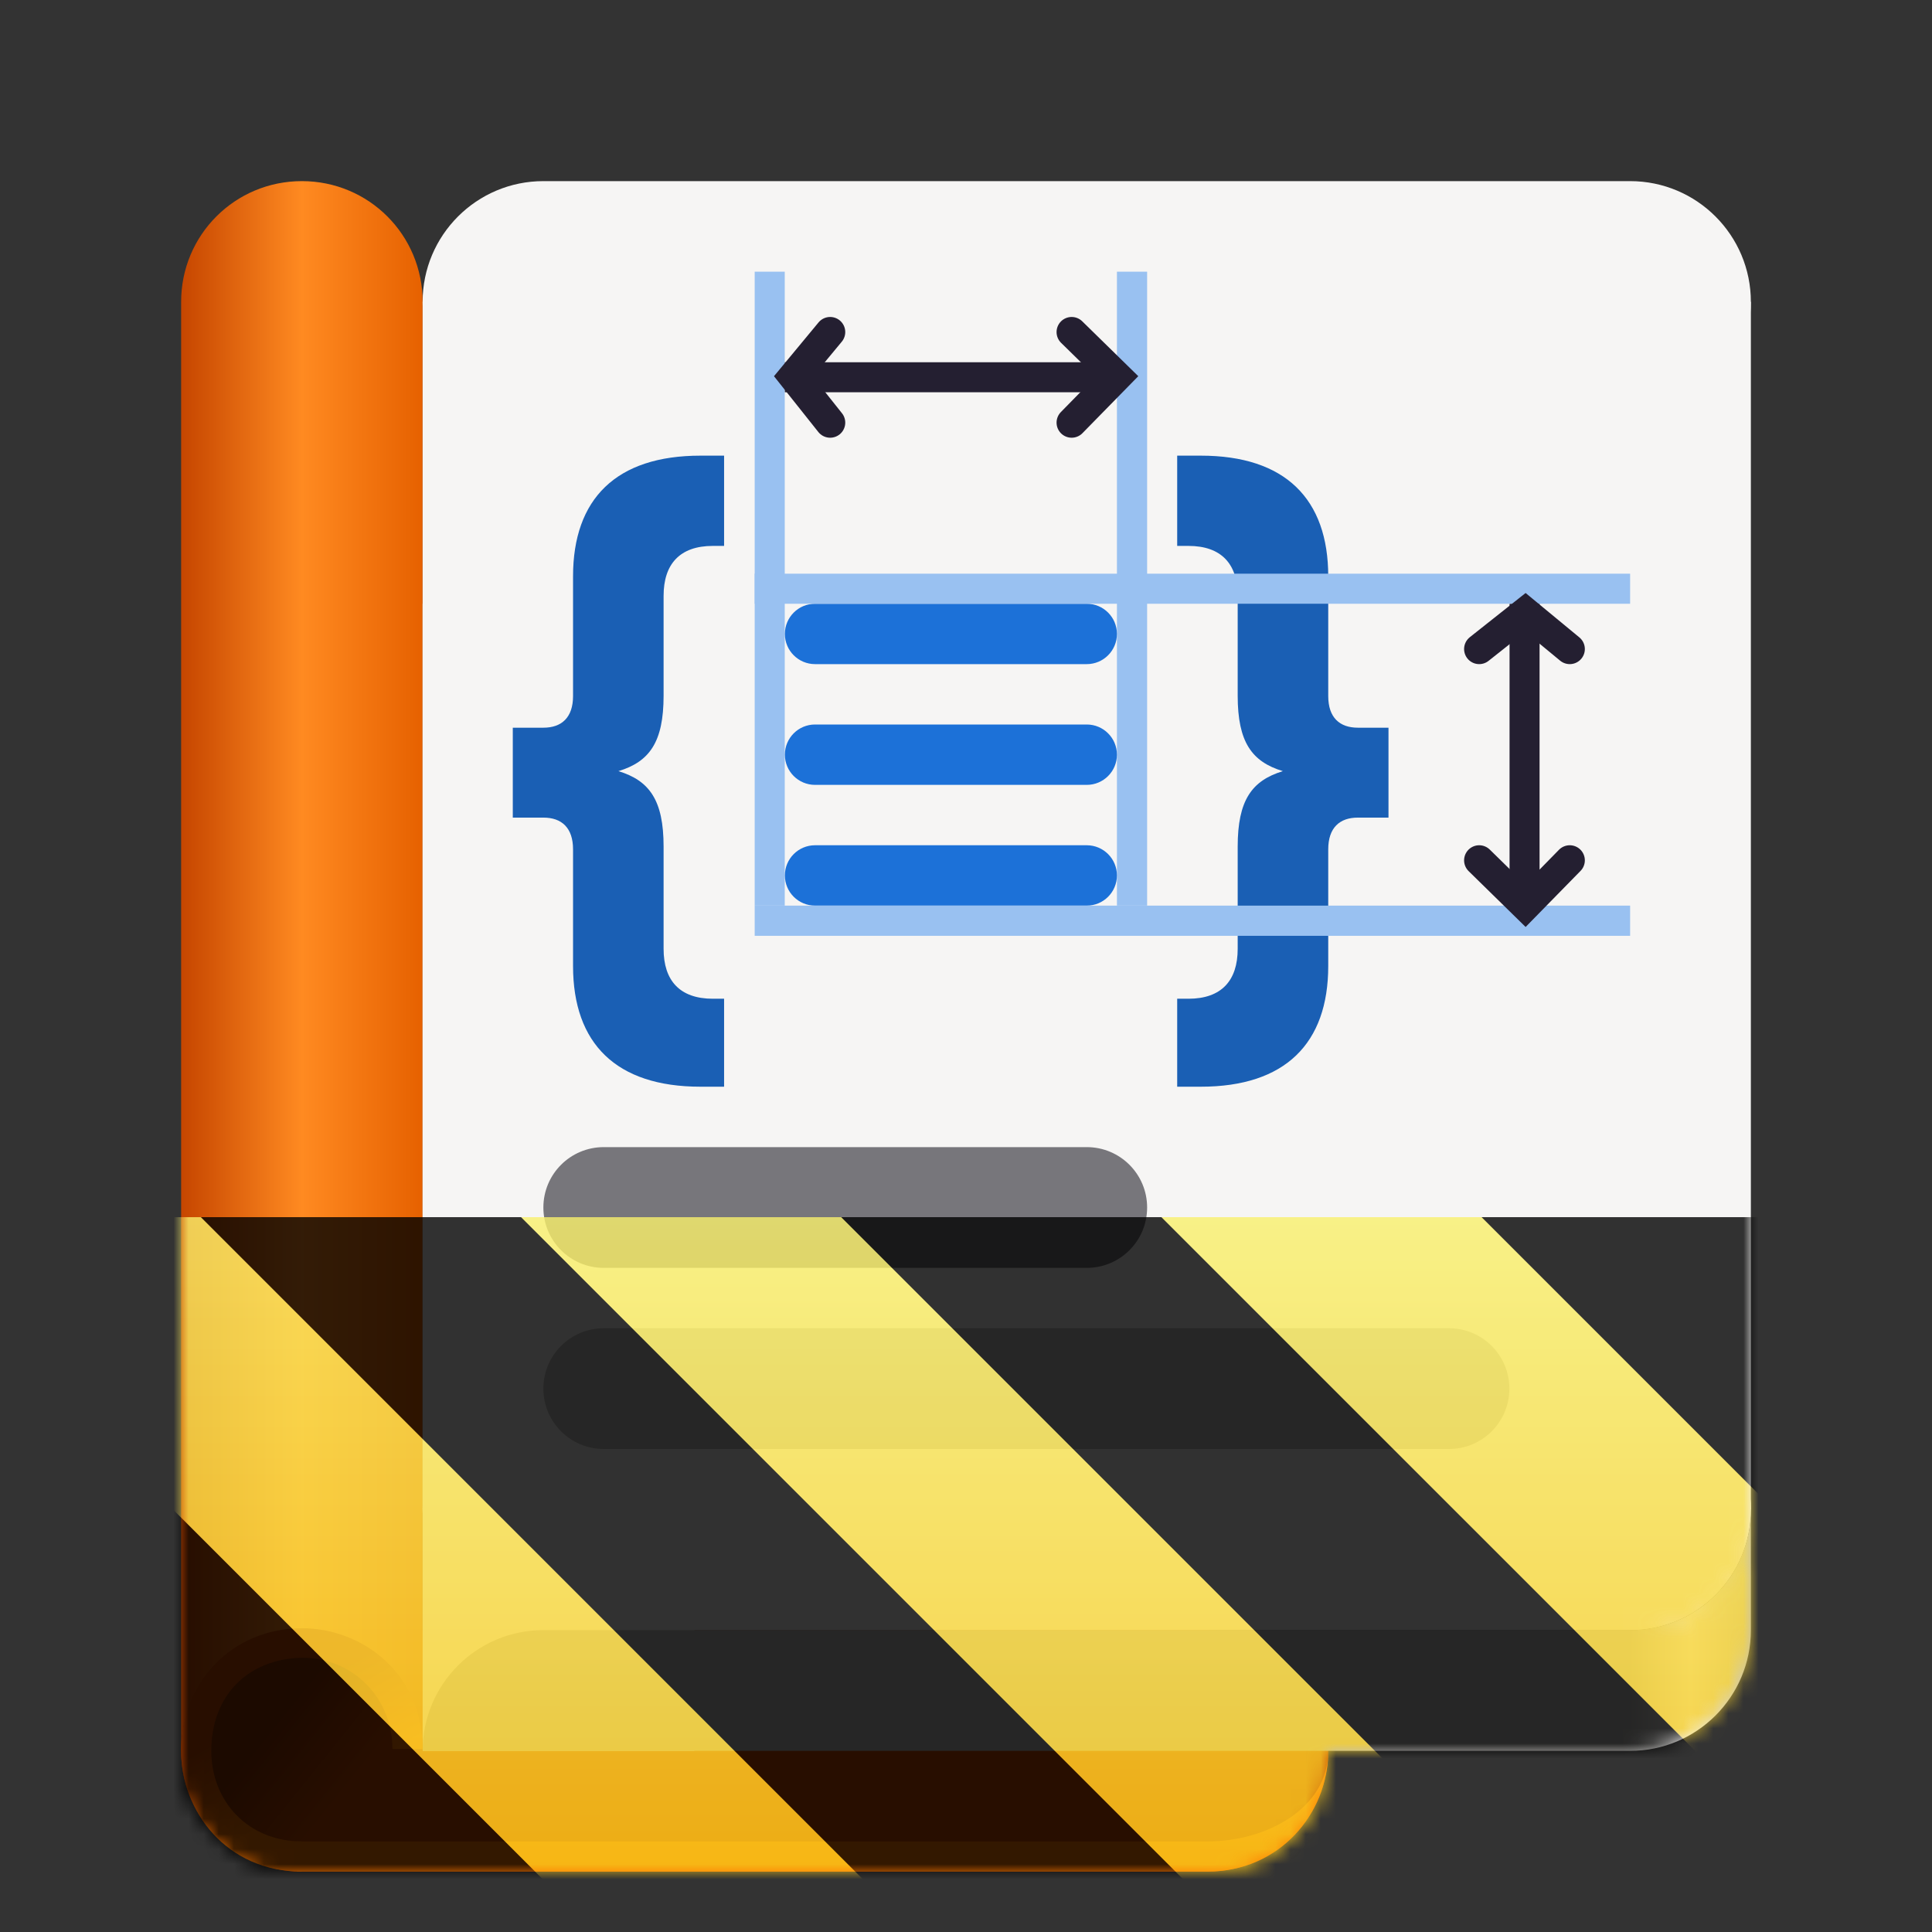 <?xml version="1.0" encoding="UTF-8"?>
<svg height="128px" viewBox="0 0 128 128" width="128px" xmlns="http://www.w3.org/2000/svg" xmlns:xlink="http://www.w3.org/1999/xlink">
    <rect x="0" y="0" width="128" height="128" fill="#333333" stroke="none"/>
    <defs>
        <filter id="a" height="100%" width="100%" x="0%" y="0%">
            <feColorMatrix color-interpolation-filters="sRGB" values="0 0 0 0 1 0 0 0 0 1 0 0 0 0 1 0 0 0 1 0"/>
        </filter>
        <linearGradient id="b" gradientUnits="userSpaceOnUse" x1="12" x2="28" y1="72" y2="72">
            <stop offset="0" stop-color="#c64600"/>
            <stop offset="0.5" stop-color="#ff8a21"/>
            <stop offset="1" stop-color="#e66100"/>
        </linearGradient>
        <linearGradient id="c" gradientUnits="userSpaceOnUse" x1="108" x2="116" y1="106" y2="106">
            <stop offset="0" stop-color="#c0bfbc"/>
            <stop offset="0.5" stop-color="#f6f5f4"/>
            <stop offset="1" stop-color="#c0bfbc"/>
        </linearGradient>
        <linearGradient id="d" gradientTransform="matrix(-0 -1 1 -0 300 100)" gradientUnits="userSpaceOnUse" x1="-20.007" x2="-13.147" y1="-272.836" y2="-281.373">
            <stop offset="0" stop-color="#c64600"/>
            <stop offset="0.4" stop-color="#c64600"/>
            <stop offset="1" stop-color="#8a3000"/>
        </linearGradient>
        <linearGradient id="e" gradientTransform="matrix(0.941 0 0 0.941 1.224 -151.281)" gradientUnits="userSpaceOnUse" x1="18.367" x2="21.996" y1="280.539" y2="286.825">
            <stop offset="0" stop-color="#c64600"/>
            <stop offset="1" stop-color="#ff7800"/>
        </linearGradient>
        <mask id="f">
            <g filter="url(#a)">
                <rect fill-opacity="0.303" height="153.6" width="153.6" x="-12.8" y="-12.8"/>
            </g>
        </mask>
        <mask id="g">
            <g filter="url(#a)">
                <rect fill-opacity="0.303" height="153.6" width="153.6" x="-12.8" y="-12.8"/>
            </g>
        </mask>
        <clipPath id="h">
            <path d="m 0 0 h 128 v 128 h -128 z m 0 0"/>
        </clipPath>
        <mask id="i">
            <g filter="url(#a)">
                <rect fill-opacity="0.303" height="221.184" width="221.184" x="-46.592" y="-46.592"/>
            </g>
        </mask>
        <clipPath id="j">
            <rect height="152" width="192"/>
        </clipPath>
        <g id="k" clip-path="url(#j)">
            <path d="m 168.469 26 c -0.055 0.004 -0.109 0.012 -0.164 0.031 c -0.012 0.008 -0.027 0.016 -0.043 0.02 c -0.051 0.023 -0.098 0.055 -0.137 0.094 l -0.004 0.004 h -0.004 c -0.035 0.039 -0.066 0.086 -0.09 0.141 c -0.008 0.012 -0.016 0.027 -0.02 0.047 c -0.02 0.051 -0.031 0.105 -0.035 0.16 v 0.004 v 0.004 c 0.004 0.055 0.016 0.113 0.035 0.164 c 0.008 0.016 0.012 0.031 0.02 0.047 c 0.023 0.047 0.051 0.094 0.09 0.137 l 0.004 0.004 l 2.062 2.031 c 0.199 0.195 0.48 0.172 0.676 -0.027 c 0.195 -0.195 0.141 -0.59 0.141 -0.859 v -1 h 5 v 1 c 0 0.219 -0.051 0.688 0.145 0.883 c 0.195 0.195 0.512 0.199 0.707 0.004 l 2.062 -2.031 c 0.195 -0.195 0.199 -0.512 0.004 -0.707 c -0.098 -0.098 -0.234 -0.152 -0.375 -0.145 c -0.016 -0.004 -0.027 -0.004 -0.043 -0.004 z m 0 0"/>
        </g>
        <mask id="l">
            <g filter="url(#a)">
                <rect fill-opacity="0.303" height="221.184" width="221.184" x="-46.592" y="-46.592"/>
            </g>
        </mask>
        <clipPath id="m">
            <rect height="152" width="192"/>
        </clipPath>
        <g id="n" clip-path="url(#m)">
            <path d="m 181 24.527 c 0.004 0.055 0.016 0.109 0.035 0.164 c 0.004 0.012 0.012 0.027 0.02 0.043 c 0.023 0.051 0.055 0.094 0.09 0.137 l 0.004 0.004 v 0.004 c 0.043 0.039 0.09 0.07 0.141 0.09 c 0.012 0.008 0.031 0.016 0.047 0.02 c 0.051 0.023 0.105 0.035 0.16 0.035 h 0.004 c 0.059 0 0.113 -0.012 0.168 -0.031 c 0.016 -0.008 0.031 -0.016 0.043 -0.02 c 0.051 -0.023 0.094 -0.055 0.137 -0.09 l 0.008 -0.004 v -0.004 l 2.031 -2.062 c 0.195 -0.195 0.172 -0.477 -0.027 -0.672 c -0.195 -0.195 -0.59 -0.141 -0.859 -0.141 h -1 v -3 h 1 c 0.219 0 0.688 0.051 0.883 -0.145 c 0.195 -0.195 0.199 -0.512 0.004 -0.707 l -2.031 -2.062 c -0.195 -0.195 -0.512 -0.199 -0.707 -0.004 c -0.098 0.098 -0.152 0.234 -0.145 0.375 c -0.004 0.016 -0.004 0.027 -0.004 0.043 v 8.027 h -0.004 z m 0 0"/>
        </g>
        <clipPath id="o">
            <rect height="128" width="128"/>
        </clipPath>
        <clipPath id="p">
            <rect height="128" width="128"/>
        </clipPath>
        <mask id="q">
            <g filter="url(#a)">
                <g clip-path="url(#p)" filter="url(#a)">
                    <g clip-path="url(#o)">
                        <path d="m 20 108 h 60 c 4.418 0 8 3.582 8 8 s -3.582 8 -8 8 h -60 c -4.418 0 -8 -3.582 -8 -8 s 3.582 -8 8 -8 z m 0 0" fill="#c64600"/>
                        <path d="m 20 12 c 4.434 0 8 3.566 8 8 v 96 h -16 v -96 c 0 -4.434 3.566 -8 8 -8 z m 0 0" fill="url(#b)"/>
                        <path d="m 28 40 h 18 v 76 h -18 z m 0 0" fill="#f6f5f4"/>
                        <path d="m 36 92 h 72 c 4.418 0 8 3.582 8 8 s -3.582 8 -8 8 h -72 c -4.418 0 -8 -3.582 -8 -8 s 3.582 -8 8 -8 z m 0 0" fill="#f6f5f4"/>
                        <path d="m 28 20 h 88 v 80 h -88 z m 0 0" fill="#f6f5f4"/>
                        <path d="m 47.973 30.188 v 5.98 h -0.746 c -2.191 0 -3.262 1.207 -3.262 3.305 v 6.617 c 0 3.082 -0.938 4.375 -2.992 5 c 2.055 0.629 2.992 1.922 2.992 5.004 v 6.77 c 0 2.098 1.07 3.305 3.262 3.305 h 0.746 v 5.828 h -1.566 c -5.582 0 -8.441 -2.859 -8.441 -7.996 v -7.73 c 0 -1.43 -0.758 -2.105 -1.965 -2.102 h -2.027 v -5.957 h 2.027 c 1.207 0 1.965 -0.672 1.965 -2.098 v -7.93 c 0 -5.137 2.859 -7.996 8.441 -7.996 z m 0 0" fill="#1a5fb4"/>
                        <path d="m 77.992 30.188 v 5.98 h 0.746 c 2.191 0 3.262 1.207 3.262 3.305 v 6.617 c 0 3.082 0.938 4.375 2.992 5 c -2.055 0.629 -2.992 1.922 -2.992 5.004 v 6.77 c 0 2.098 -1.07 3.305 -3.262 3.305 h -0.746 v 5.828 h 1.566 c 5.582 0 8.441 -2.859 8.441 -7.996 v -7.73 c 0 -1.43 0.758 -2.105 1.965 -2.102 h 2.027 v -5.957 h -2.027 c -1.207 0 -1.965 -0.668 -1.965 -2.098 v -7.93 c 0 -5.137 -2.859 -7.996 -8.441 -7.996 z m 0 0" fill="#1a5fb4"/>
                        <path d="m 36 12 h 72 c 4.418 0 8 3.582 8 8 s -3.582 8 -8 8 h -72 c -4.418 0 -8 -3.582 -8 -8 s 3.582 -8 8 -8 z m 0 0" fill="#f6f5f4"/>
                        <path d="m 36 92 h 72 c 4.418 0 8 3.582 8 8 s -3.582 8 -8 8 h -72 c -4.418 0 -8 -3.582 -8 -8 s 3.582 -8 8 -8 z m 0 0" fill="#f6f5f4"/>
                        <path d="m 116 100 c 0 4.434 -3.566 8 -8 8 h -72 c -4.418 0 -8 3.582 -8 8 h 80 c 4.418 0 8 -3.582 8 -8 z m 0 0" fill="url(#c)"/>
                        <path d="m 20 108 c 4.418 0 8 3.582 8 8 s -3.582 8 -8 8 s -8 -3.582 -8 -8 s 3.582 -8 8 -8 z m 0 0" fill="url(#d)"/>
                        <path d="m 20 107.875 c -4.531 0 -8 3.488 -8 8.125 c 0 4 3 8 8 8 v -2 c -3.523 0 -6 -2.617 -6 -6 c 0 -3.652 2.414 -6.094 6.012 -6.168 c 3.383 0 5.988 2.66 5.988 6.043 h 2 c 0 -5 -3.984 -8 -8 -8 z m 0 0" fill="url(#e)"/>
                        <path d="m 19.684 122 h 60.316 c 3.895 0 8 -2.18 8 -6 c 0 4.188 -3.258 8 -8 8 h -60.316 z m 0 0" fill="#ff7800"/>
                        <path d="m 74 18 v 42 h 2 v -42 z m 0 0" fill="#99c1f1"/>
                        <path d="m 51.992 18 v 42 h -1.992 v -42 z m 0 0" fill="#99c1f1"/>
                        <path d="m 55 194 l -2.434 2.938 l 2.434 3.062" fill="none" stroke="#241f31" stroke-linecap="round" stroke-width="2" transform="matrix(1 0 0 1 0 -172)"/>
                        <path d="m 52 24 v 1.988 h 22 v -1.988 z m 0 0" fill="#241f31"/>
                        <path d="m 71 194 l 3 2.938 l -3 3.062" fill="none" stroke="#241f31" stroke-linecap="round" stroke-width="2" transform="matrix(1 0 0 1 0 -172)"/>
                        <path d="m 54 40 h 18 c 1.105 0 2 0.895 2 2 s -0.895 2 -2 2 h -18 c -1.105 0 -2 -0.895 -2 -2 s 0.895 -2 2 -2 z m 0 0" fill="#1c71d8"/>
                        <path d="m 54 48 h 18 c 1.105 0 2 0.895 2 2 s -0.895 2 -2 2 h -18 c -1.105 0 -2 -0.895 -2 -2 s 0.895 -2 2 -2 z m 0 0" fill="#1c71d8"/>
                        <path d="m 54 56 h 18 c 1.105 0 2 0.895 2 2 s -0.895 2 -2 2 h -18 c -1.105 0 -2 -0.895 -2 -2 s 0.895 -2 2 -2 z m 0 0" fill="#1c71d8"/>
                        <path d="m 108 60 h -58 v 2 h 58 z m 0 0" fill="#99c1f1"/>
                        <path d="m 108 40 h -58 v -1.992 h 58 z m 0 0" fill="#99c1f1"/>
                        <path d="m 104 215 l -2.938 -2.426 l -3.062 2.426" fill="none" stroke="#241f31" stroke-linecap="round" stroke-width="2" transform="matrix(1 0 0 1 0 -172)"/>
                        <path d="m 102 40.008 h -1.988 v 19.992 h 1.988 z m 0 0" fill="#241f31"/>
                        <path d="m 104 229 l -2.938 3 l -3.062 -3" fill="none" stroke="#241f31" stroke-linecap="round" stroke-width="2" transform="matrix(1 0 0 1 0 -172)"/>
                        <path d="m 40 76 h 32 c 2.211 0 4 1.789 4 4 s -1.789 4 -4 4 h -32 c -2.211 0 -4 -1.789 -4 -4 s 1.789 -4 4 -4 z m 0 0" fill="#77767b"/>
                        <path d="m 40 88 h 56 c 2.211 0 4 1.789 4 4 s -1.789 4 -4 4 h -56 c -2.211 0 -4 -1.789 -4 -4 s 1.789 -4 4 -4 z m 0 0" fill="#c0bfbc"/>
                        <g clip-path="url(#h)">
                            <g mask="url(#i)">
                                <use transform="matrix(1 0 0 1 -8 -16)" xlink:href="#k"/>
                            </g>
                            <g mask="url(#l)">
                                <use transform="matrix(1 0 0 1 -8 -16)" xlink:href="#n"/>
                            </g>
                        </g>
                    </g>
                </g>
            </g>
        </mask>
        <mask id="r">
            <g filter="url(#a)">
                <rect fill-opacity="0.8" height="184.32" width="184.32" x="-28.16" y="-28.16"/>
            </g>
        </mask>
        <linearGradient id="s" gradientTransform="matrix(0 0.37 -0.985 0 295.385 -30.36)" gradientUnits="userSpaceOnUse" x1="300" x2="428" y1="235" y2="235">
            <stop offset="0" stop-color="#f9f06b"/>
            <stop offset="1" stop-color="#f5c211"/>
        </linearGradient>
        <clipPath id="t">
            <rect height="128" width="128"/>
        </clipPath>
        <clipPath id="u">
            <rect height="128" width="128"/>
        </clipPath>
    </defs>
    <path d="m 20 108 h 60 c 4.418 0 8 3.582 8 8 s -3.582 8 -8 8 h -60 c -4.418 0 -8 -3.582 -8 -8 s 3.582 -8 8 -8 z m 0 0" fill="#c64600"/>
    <path d="m 20 12 c 4.434 0 8 3.566 8 8 v 96 h -16 v -96 c 0 -4.434 3.566 -8 8 -8 z m 0 0" fill="url(#b)"/>
    <g fill="#f6f5f4">
        <path d="m 28 40 h 18 v 76 h -18 z m 0 0"/>
        <path d="m 36 92 h 72 c 4.418 0 8 3.582 8 8 s -3.582 8 -8 8 h -72 c -4.418 0 -8 -3.582 -8 -8 s 3.582 -8 8 -8 z m 0 0"/>
        <path d="m 28 20 h 88 v 80 h -88 z m 0 0"/>
    </g>
    <path d="m 47.973 30.188 v 5.98 h -0.746 c -2.191 0 -3.262 1.207 -3.262 3.305 v 6.617 c 0 3.082 -0.938 4.375 -2.992 5 c 2.055 0.629 2.992 1.922 2.992 5.004 v 6.77 c 0 2.098 1.07 3.305 3.262 3.305 h 0.746 v 5.828 h -1.566 c -5.582 0 -8.441 -2.859 -8.441 -7.996 v -7.73 c 0 -1.43 -0.758 -2.105 -1.965 -2.102 h -2.027 v -5.957 h 2.027 c 1.207 0 1.965 -0.672 1.965 -2.098 v -7.93 c 0 -5.137 2.859 -7.996 8.441 -7.996 z m 0 0" fill="#1a5fb4"/>
    <path d="m 77.992 30.188 v 5.98 h 0.746 c 2.191 0 3.262 1.207 3.262 3.305 v 6.617 c 0 3.082 0.938 4.375 2.992 5 c -2.055 0.629 -2.992 1.922 -2.992 5.004 v 6.77 c 0 2.098 -1.07 3.305 -3.262 3.305 h -0.746 v 5.828 h 1.566 c 5.582 0 8.441 -2.859 8.441 -7.996 v -7.73 c 0 -1.43 0.758 -2.105 1.965 -2.102 h 2.027 v -5.957 h -2.027 c -1.207 0 -1.965 -0.668 -1.965 -2.098 v -7.93 c 0 -5.137 -2.859 -7.996 -8.441 -7.996 z m 0 0" fill="#1a5fb4"/>
    <path d="m 36 12 h 72 c 4.418 0 8 3.582 8 8 s -3.582 8 -8 8 h -72 c -4.418 0 -8 -3.582 -8 -8 s 3.582 -8 8 -8 z m 0 0" fill="#f6f5f4"/>
    <path d="m 36 92 h 72 c 4.418 0 8 3.582 8 8 s -3.582 8 -8 8 h -72 c -4.418 0 -8 -3.582 -8 -8 s 3.582 -8 8 -8 z m 0 0" fill="#f6f5f4"/>
    <path d="m 116 100 c 0 4.434 -3.566 8 -8 8 h -72 c -4.418 0 -8 3.582 -8 8 h 80 c 4.418 0 8 -3.582 8 -8 z m 0 0" fill="url(#c)"/>
    <path d="m 20 108 c 4.418 0 8 3.582 8 8 s -3.582 8 -8 8 s -8 -3.582 -8 -8 s 3.582 -8 8 -8 z m 0 0" fill="url(#d)"/>
    <path d="m 20 107.875 c -4.531 0 -8 3.488 -8 8.125 c 0 4 3 8 8 8 v -2 c -3.523 0 -6 -2.617 -6 -6 c 0 -3.652 2.414 -6.094 6.012 -6.168 c 3.383 0 5.988 2.66 5.988 6.043 h 2 c 0 -5 -3.984 -8 -8 -8 z m 0 0" fill="url(#e)"/>
    <path d="m 19.684 122 h 60.316 c 3.895 0 8 -2.18 8 -6 c 0 4.188 -3.258 8 -8 8 h -60.316 z m 0 0" fill="#ff7800"/>
    <path d="m 74 18 v 42 h 2 v -42 z m 0 0" fill="#99c1f1"/>
    <path d="m 51.992 18 v 42 h -1.992 v -42 z m 0 0" fill="#99c1f1"/>
    <path d="m 55 22 l -2.434 2.938 l 2.434 3.062" fill="none" stroke="#241f31" stroke-linecap="round" stroke-width="2"/>
    <path d="m 52 24 v 1.988 h 22 v -1.988 z m 0 0" fill="#241f31"/>
    <path d="m 71 22 l 3 2.938 l -3 3.062" fill="none" stroke="#241f31" stroke-linecap="round" stroke-width="2"/>
    <path d="m 54 40 h 18 c 1.105 0 2 0.895 2 2 s -0.895 2 -2 2 h -18 c -1.105 0 -2 -0.895 -2 -2 s 0.895 -2 2 -2 z m 0 0" fill="#1c71d8"/>
    <path d="m 54 48 h 18 c 1.105 0 2 0.895 2 2 s -0.895 2 -2 2 h -18 c -1.105 0 -2 -0.895 -2 -2 s 0.895 -2 2 -2 z m 0 0" fill="#1c71d8"/>
    <path d="m 54 56 h 18 c 1.105 0 2 0.895 2 2 s -0.895 2 -2 2 h -18 c -1.105 0 -2 -0.895 -2 -2 s 0.895 -2 2 -2 z m 0 0" fill="#1c71d8"/>
    <path d="m 108 60 h -58 v 2 h 58 z m 0 0" fill="#99c1f1"/>
    <path d="m 108 40 h -58 v -1.992 h 58 z m 0 0" fill="#99c1f1"/>
    <path d="m 104 43 l -2.938 -2.426 l -3.062 2.426" fill="none" stroke="#241f31" stroke-linecap="round" stroke-width="2"/>
    <path d="m 102 40.008 h -1.988 v 19.992 h 1.988 z m 0 0" fill="#241f31"/>
    <path d="m 104 57 l -2.938 3 l -3.062 -3" fill="none" stroke="#241f31" stroke-linecap="round" stroke-width="2"/>
    <path d="m 40 76 h 32 c 2.211 0 4 1.789 4 4 s -1.789 4 -4 4 h -32 c -2.211 0 -4 -1.789 -4 -4 s 1.789 -4 4 -4 z m 0 0" fill="#77767b"/>
    <path d="m 40 88 h 56 c 2.211 0 4 1.789 4 4 s -1.789 4 -4 4 h -56 c -2.211 0 -4 -1.789 -4 -4 s 1.789 -4 4 -4 z m 0 0" fill="#c0bfbc"/>
    <g mask="url(#f)">
        <use transform="matrix(1 0 0 1 -8 -16)" xlink:href="#k"/>
    </g>
    <g mask="url(#g)">
        <use transform="matrix(1 0 0 1 -8 -16)" xlink:href="#n"/>
    </g>
    <g mask="url(#q)">
        <g clip-path="url(#u)">
            <g mask="url(#r)">
                <g clip-path="url(#t)">
                    <path d="m 128 80.641 v 47.359 h -128 v -47.359 z m 0 0" fill="url(#s)"/>
                    <path d="m 13.309 80.641 l 47.355 47.359 h 21.215 l -47.359 -47.359 z m 42.422 0 l 47.363 47.359 h 21.215 l -47.363 -47.359 z m 42.43 0 l 29.84 29.84 v -21.211 l -8.629 -8.629 z m -98.16 7.906 v 21.215 l 18.238 18.238 h 21.215 z m 0 0"/>
                </g>
            </g>
        </g>
    </g>
</svg>

